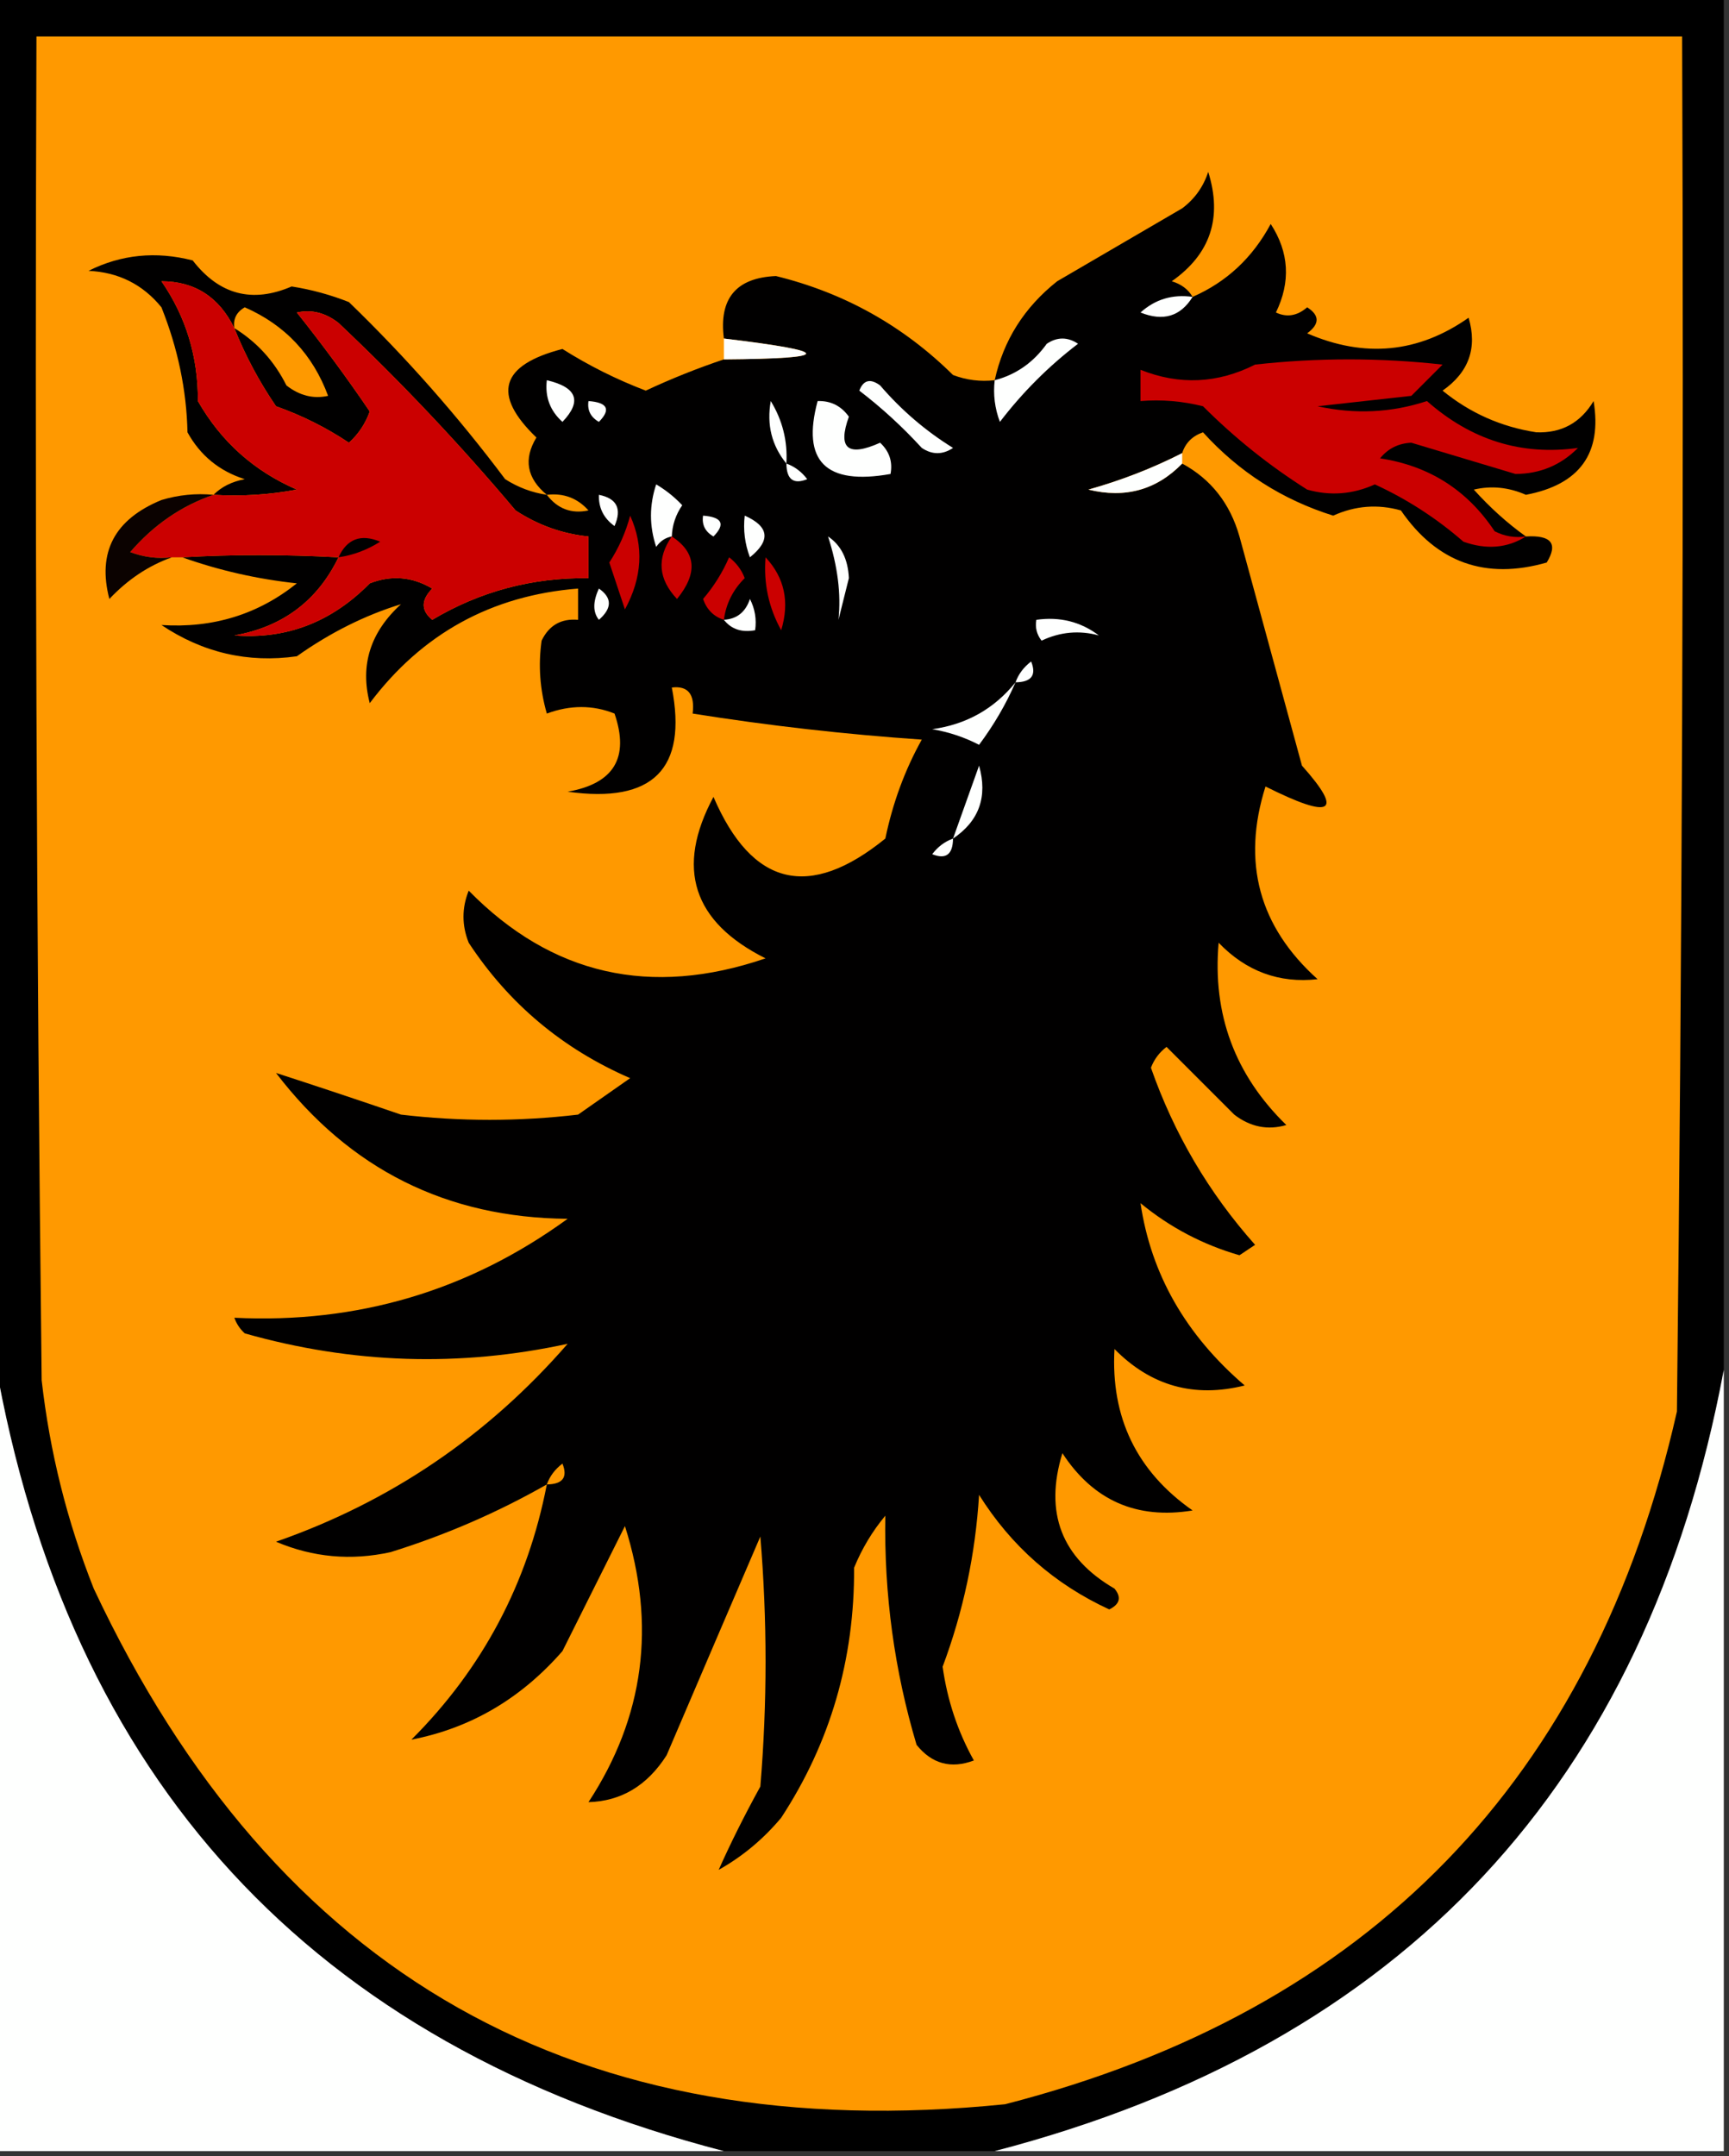 <?xml version="1.0" encoding="UTF-8"?>
<!DOCTYPE svg PUBLIC "-//W3C//DTD SVG 1.1//EN" "http://www.w3.org/Graphics/SVG/1.1/DTD/svg11.dtd">
<svg xmlns="http://www.w3.org/2000/svg" version="1.1" width="166px" height="207px" style="shape-rendering:geometricPrecision; text-rendering:geometricPrecision; image-rendering:optimizeQuality; fill-rule:evenodd; clip-rule:evenodd" xmlns:xlink="http://www.w3.org/1999/xlink">
<rect width="100%" height="100%" fill="#333333" stroke="none"/>
<g><path style="opacity:1" fill="#000000" d="M -0.5,-0.5 C 54.833,-0.5 110.167,-0.5 165.5,-0.5C 165.5,43.5 165.5,87.5 165.5,131.5C 158.067,171.269 134.733,196.269 95.5,206.5C 86.833,206.5 78.167,206.5 69.5,206.5C 29.871,196.203 6.538,170.87 -0.5,130.5C -0.5,86.833 -0.5,43.167 -0.5,-0.5 Z"/></g>
<g><path style="opacity:1" fill="#ff9900" d="M 3.5,3.5 C 56.167,3.5 108.833,3.5 161.5,3.5C 161.667,47.501 161.5,91.501 161,135.5C 153.006,170.826 131.506,192.993 96.5,202C 55.612,206.141 26.445,189.641 9,152.5C 6.445,146.057 4.778,139.39 4,132.5C 3.5,89.501 3.333,46.501 3.5,3.5 Z"/></g>
<g><path style="opacity:1" fill="#010000" d="M 114.5,28.5 C 117.764,27.073 120.264,24.739 122,21.5C 123.768,24.218 123.934,27.051 122.5,30C 123.549,30.492 124.549,30.326 125.5,29.5C 126.711,30.274 126.711,31.107 125.5,32C 131.016,34.388 136.183,33.888 141,30.5C 141.854,33.407 141.021,35.74 138.5,37.5C 141.128,39.647 144.128,40.98 147.5,41.5C 149.912,41.594 151.745,40.594 153,38.5C 153.832,43.52 151.665,46.52 146.5,47.5C 144.845,46.772 143.179,46.605 141.5,47C 143.063,48.736 144.73,50.236 146.5,51.5C 148.942,51.354 149.609,52.187 148.5,54C 142.622,55.684 137.955,54.018 134.5,49C 132.287,48.374 130.12,48.541 128,49.5C 123.12,47.975 118.953,45.308 115.5,41.5C 114.478,41.855 113.811,42.522 113.5,43.5C 110.647,44.953 107.647,46.119 104.5,47C 108.034,47.864 111.034,47.031 113.5,44.5C 116.265,45.996 118.099,48.33 119,51.5C 121.002,58.858 123.002,66.191 125,73.5C 129.049,78.035 127.882,78.702 121.5,75.5C 119.206,82.777 120.872,88.944 126.5,94C 122.812,94.413 119.646,93.246 117,90.5C 116.399,97.363 118.565,103.196 123.5,108C 121.711,108.52 120.044,108.187 118.5,107C 116.333,104.833 114.167,102.667 112,100.5C 111.308,101.025 110.808,101.692 110.5,102.5C 112.721,108.838 116.054,114.504 120.5,119.5C 120,119.833 119.5,120.167 119,120.5C 115.488,119.488 112.322,117.822 109.5,115.5C 110.506,122.313 113.84,128.146 119.5,133C 114.657,134.214 110.49,133.047 107,129.5C 106.634,136.076 109.134,141.243 114.5,145C 109.133,145.878 104.966,144.045 102,139.5C 100.245,145.212 101.911,149.545 107,152.5C 107.688,153.332 107.521,153.998 106.5,154.5C 101.244,152.078 97.078,148.411 94,143.5C 93.649,149.207 92.483,154.707 90.5,160C 90.953,163.227 91.953,166.227 93.5,169C 91.299,169.825 89.466,169.325 88,167.5C 85.871,160.374 84.871,153.041 85,145.5C 83.749,147.001 82.749,148.668 82,150.5C 82.049,159.294 79.716,167.294 75,174.5C 73.292,176.543 71.292,178.21 69,179.5C 70.138,176.945 71.471,174.278 73,171.5C 73.667,163.5 73.667,155.5 73,147.5C 70.011,154.455 67.011,161.455 64,168.5C 62.142,171.412 59.642,172.912 56.5,173C 61.852,164.841 63.019,156.008 60,146.5C 57.984,150.531 55.984,154.531 54,158.5C 50.016,163.066 45.183,165.899 39.5,167C 46.333,160.169 50.666,152.002 52.5,142.5C 47.775,145.193 42.775,147.36 37.5,149C 33.705,149.837 30.039,149.504 26.5,148C 37.488,144.168 46.822,137.834 54.5,129C 44.14,131.255 33.807,130.922 23.5,128C 23.043,127.586 22.709,127.086 22.5,126.5C 34.328,127.077 44.995,123.911 54.5,117C 42.903,116.909 33.57,112.243 26.5,103C 30.391,104.259 34.391,105.592 38.5,107C 44.167,107.667 49.833,107.667 55.5,107C 57.167,105.833 58.833,104.667 60.5,103.5C 54.01,100.682 48.843,96.348 45,90.5C 44.333,88.833 44.333,87.167 45,85.5C 52.96,93.604 62.46,95.771 73.5,92C 66.505,88.501 64.838,83.334 68.5,76.5C 72.199,85.094 77.699,86.428 85,80.5C 85.71,77.078 86.876,73.911 88.5,71C 81.119,70.493 73.786,69.66 66.5,68.5C 66.728,66.645 66.061,65.812 64.5,66C 66.02,73.815 62.687,77.149 54.5,76C 58.95,75.224 60.45,72.724 59,68.5C 56.919,67.667 54.752,67.667 52.5,68.5C 51.833,66.181 51.666,63.847 52,61.5C 52.71,60.027 53.876,59.36 55.5,59.5C 55.5,58.5 55.5,57.5 55.5,56.5C 47.188,57.161 40.522,60.827 35.5,67.5C 34.551,63.857 35.551,60.69 38.5,58C 35.034,59.066 31.701,60.733 28.5,63C 23.819,63.665 19.486,62.665 15.5,60C 20.439,60.319 24.773,58.986 28.5,56C 24.698,55.591 21.032,54.758 17.5,53.5C 22.291,53.219 27.291,53.219 32.5,53.5C 30.477,57.676 27.143,60.176 22.5,61C 27.503,61.389 31.836,59.723 35.5,56C 37.579,55.192 39.579,55.359 41.5,56.5C 40.41,57.609 40.41,58.609 41.5,59.5C 46.09,56.769 51.09,55.435 56.5,55.5C 56.5,54.167 56.5,52.833 56.5,51.5C 53.984,51.245 51.65,50.411 49.5,49C 44.199,42.698 38.532,36.698 32.5,31C 31.241,30.018 29.908,29.685 28.5,30C 30.955,33.078 33.289,36.244 35.5,39.5C 35.081,40.672 34.415,41.672 33.5,42.5C 31.333,41.052 29,39.885 26.5,39C 24.88,36.627 23.546,34.127 22.5,31.5C 21.026,28.504 18.693,27.004 15.5,27C 17.853,30.405 19.02,34.238 19,38.5C 21.221,42.388 24.388,45.221 28.5,47C 25.854,47.497 23.187,47.664 20.5,47.5C 21.262,46.732 22.262,46.232 23.5,46C 21.061,45.226 19.227,43.726 18,41.5C 17.911,37.446 17.078,33.446 15.5,29.5C 13.705,27.297 11.371,26.131 8.5,26C 11.633,24.43 14.967,24.097 18.5,25C 21.052,28.297 24.219,29.13 28,27.5C 29.888,27.796 31.722,28.296 33.5,29C 38.97,34.291 43.97,39.958 48.5,46C 49.745,46.791 51.078,47.291 52.5,47.5C 50.576,45.91 50.243,44.077 51.5,42C 47.206,37.872 48.039,35.038 54,33.5C 56.527,35.097 59.194,36.43 62,37.5C 64.465,36.349 66.965,35.349 69.5,34.5C 80.02,34.422 80.02,33.755 69.5,32.5C 69.007,28.662 70.674,26.662 74.5,26.5C 81.05,28.108 86.717,31.275 91.5,36C 92.793,36.49 94.127,36.657 95.5,36.5C 96.335,32.676 98.335,29.51 101.5,27C 105.5,24.667 109.5,22.333 113.5,20C 114.701,19.098 115.535,17.931 116,16.5C 117.378,20.898 116.212,24.398 112.5,27C 113.416,27.278 114.082,27.778 114.5,28.5 Z"/></g>
<g><path style="opacity:1" fill="#cb0000" d="M 22.5,31.5 C 23.546,34.127 24.88,36.627 26.5,39C 29,39.885 31.333,41.052 33.5,42.5C 34.415,41.672 35.081,40.672 35.5,39.5C 33.289,36.244 30.955,33.078 28.5,30C 29.908,29.685 31.241,30.018 32.5,31C 38.532,36.698 44.199,42.698 49.5,49C 51.65,50.411 53.984,51.245 56.5,51.5C 56.5,52.833 56.5,54.167 56.5,55.5C 51.09,55.435 46.09,56.769 41.5,59.5C 40.41,58.609 40.41,57.609 41.5,56.5C 39.579,55.359 37.579,55.192 35.5,56C 31.836,59.723 27.503,61.389 22.5,61C 27.143,60.176 30.477,57.676 32.5,53.5C 27.291,53.219 22.291,53.219 17.5,53.5C 17.167,53.5 16.833,53.5 16.5,53.5C 15.127,53.657 13.793,53.49 12.5,53C 14.746,50.391 17.413,48.557 20.5,47.5C 23.187,47.664 25.854,47.497 28.5,47C 24.388,45.221 21.221,42.388 19,38.5C 19.02,34.238 17.853,30.405 15.5,27C 18.693,27.004 21.026,28.504 22.5,31.5 Z"/></g>
<g><path style="opacity:1" fill="#fefffe" d="M 114.5,28.5 C 113.341,30.377 111.674,30.877 109.5,30C 110.905,28.731 112.571,28.231 114.5,28.5 Z"/></g>
<g><path style="opacity:1" fill="#fe9900" d="M 22.5,31.5 C 22.369,30.624 22.703,29.957 23.5,29.5C 27.364,31.198 30.031,34.031 31.5,38C 30.092,38.315 28.759,37.982 27.5,37C 26.337,34.672 24.67,32.838 22.5,31.5 Z"/></g>
<g><path style="opacity:1" fill="#fefffe" d="M 69.5,32.5 C 80.02,33.755 80.02,34.422 69.5,34.5C 69.5,33.833 69.5,33.167 69.5,32.5 Z"/></g>
<g><path style="opacity:1" fill="#fefffe" d="M 95.5,36.5 C 97.544,35.969 99.211,34.802 100.5,33C 101.5,32.333 102.5,32.333 103.5,33C 100.667,35.167 98.167,37.667 96,40.5C 95.51,39.207 95.343,37.873 95.5,36.5 Z"/></g>
<g><path style="opacity:1" fill="#cb0000" d="M 146.5,51.5 C 144.712,52.623 142.712,52.789 140.5,52C 137.926,49.757 135.092,47.924 132,46.5C 129.88,47.459 127.713,47.626 125.5,47C 121.878,44.713 118.545,42.047 115.5,39C 113.527,38.505 111.527,38.338 109.5,38.5C 109.5,37.5 109.5,36.5 109.5,35.5C 113.23,36.989 116.897,36.822 120.5,35C 126.5,34.333 132.5,34.333 138.5,35C 137.5,36 136.5,37 135.5,38C 132.5,38.333 129.5,38.667 126.5,39C 130.091,39.789 133.591,39.622 137,38.5C 141.253,42.254 146.087,43.754 151.5,43C 149.854,44.656 147.854,45.489 145.5,45.5C 142.182,44.511 138.848,43.511 135.5,42.5C 134.263,42.556 133.263,43.056 132.5,44C 137.212,44.716 140.879,47.05 143.5,51C 144.448,51.483 145.448,51.65 146.5,51.5 Z"/></g>
<g><path style="opacity:1" fill="#fefffe" d="M 52.5,36.5 C 55.401,37.178 55.901,38.512 54,40.5C 52.812,39.437 52.312,38.103 52.5,36.5 Z"/></g>
<g><path style="opacity:1" fill="#fefffe" d="M 82.5,37.5 C 82.897,36.475 83.563,36.308 84.5,37C 86.539,39.374 88.872,41.374 91.5,43C 90.5,43.667 89.5,43.667 88.5,43C 86.63,40.96 84.63,39.127 82.5,37.5 Z"/></g>
<g><path style="opacity:1" fill="#fefffe" d="M 56.5,38.5 C 58.337,38.639 58.67,39.306 57.5,40.5C 56.703,40.043 56.369,39.376 56.5,38.5 Z"/></g>
<g><path style="opacity:1" fill="#fefffe" d="M 75.5,44.5 C 74.095,42.775 73.595,40.775 74,38.5C 75.128,40.345 75.628,42.345 75.5,44.5 Z"/></g>
<g><path style="opacity:1" fill="#fefffe" d="M 78.5,38.5 C 79.756,38.461 80.756,38.961 81.5,40C 80.398,43.06 81.398,43.893 84.5,42.5C 85.386,43.325 85.719,44.325 85.5,45.5C 79.273,46.61 76.94,44.277 78.5,38.5 Z"/></g>
<g><path style="opacity:1" fill="#fefffe" d="M 113.5,43.5 C 113.5,43.833 113.5,44.167 113.5,44.5C 111.034,47.031 108.034,47.864 104.5,47C 107.647,46.119 110.647,44.953 113.5,43.5 Z"/></g>
<g><path style="opacity:1" fill="#fefffe" d="M 75.5,44.5 C 76.289,44.783 76.956,45.283 77.5,46C 76.184,46.528 75.517,46.028 75.5,44.5 Z"/></g>
<g><path style="opacity:1" fill="#fefffe" d="M 64.5,51.5 C 63.883,51.611 63.383,51.944 63,52.5C 62.333,50.5 62.333,48.5 63,46.5C 63.925,47.047 64.758,47.713 65.5,48.5C 64.873,49.417 64.539,50.417 64.5,51.5 Z"/></g>
<g><path style="opacity:1" fill="#0b0200" d="M 20.5,47.5 C 17.413,48.557 14.746,50.391 12.5,53C 13.793,53.49 15.127,53.657 16.5,53.5C 14.256,54.301 12.256,55.634 10.5,57.5C 9.326,53.019 10.992,49.852 15.5,48C 17.134,47.507 18.801,47.34 20.5,47.5 Z"/></g>
<g><path style="opacity:1" fill="#fe9900" d="M 52.5,47.5 C 54.103,47.312 55.437,47.812 56.5,49C 54.86,49.348 53.527,48.848 52.5,47.5 Z"/></g>
<g><path style="opacity:1" fill="#fefffe" d="M 57.5,47.5 C 59.225,47.843 59.725,48.843 59,50.5C 57.961,49.756 57.461,48.756 57.5,47.5 Z"/></g>
<g><path style="opacity:1" fill="#cb0000" d="M 60.5,49.5 C 61.83,52.44 61.663,55.44 60,58.5C 59.5,57 59,55.5 58.5,54C 59.414,52.594 60.081,51.094 60.5,49.5 Z"/></g>
<g><path style="opacity:1" fill="#fefffe" d="M 67.5,49.5 C 69.337,49.639 69.67,50.306 68.5,51.5C 67.703,51.043 67.369,50.376 67.5,49.5 Z"/></g>
<g><path style="opacity:1" fill="#fefffe" d="M 71.5,49.5 C 73.852,50.543 74.019,51.876 72,53.5C 71.51,52.207 71.343,50.873 71.5,49.5 Z"/></g>
<g><path style="opacity:1" fill="#000000" d="M 32.5,53.5 C 33.314,51.727 34.648,51.227 36.5,52C 35.255,52.791 33.922,53.291 32.5,53.5 Z"/></g>
<g><path style="opacity:1" fill="#cb0000" d="M 64.5,51.5 C 66.847,53.03 67.014,55.03 65,57.5C 63.204,55.598 63.037,53.598 64.5,51.5 Z"/></g>
<g><path style="opacity:1" fill="#fefffe" d="M 79.5,51.5 C 80.748,52.334 81.415,53.667 81.5,55.5C 81.167,56.833 80.833,58.167 80.5,59.5C 80.763,57.039 80.429,54.372 79.5,51.5 Z"/></g>
<g><path style="opacity:1" fill="#cb0000" d="M 69.5,59.5 C 68.522,59.189 67.856,58.522 67.5,57.5C 68.531,56.3 69.365,54.966 70,53.5C 70.692,54.025 71.192,54.692 71.5,55.5C 70.37,56.622 69.703,57.956 69.5,59.5 Z"/></g>
<g><path style="opacity:1" fill="#cb0000" d="M 73.5,53.5 C 75.326,55.455 75.826,57.788 75,60.5C 73.798,58.322 73.298,55.989 73.5,53.5 Z"/></g>
<g><path style="opacity:1" fill="#fefffe" d="M 57.5,56.5 C 58.776,57.386 58.776,58.386 57.5,59.5C 56.913,58.767 56.913,57.767 57.5,56.5 Z"/></g>
<g><path style="opacity:1" fill="#fefffe" d="M 69.5,59.5 C 70.75,59.423 71.583,58.756 72,57.5C 72.483,58.448 72.65,59.448 72.5,60.5C 71.209,60.737 70.209,60.404 69.5,59.5 Z"/></g>
<g><path style="opacity:1" fill="#fefffe" d="M 99.5,59.5 C 101.75,59.181 103.75,59.681 105.5,61C 103.62,60.49 101.787,60.657 100,61.5C 99.536,60.906 99.369,60.239 99.5,59.5 Z"/></g>
<g><path style="opacity:1" fill="#fefffe" d="M 97.5,65.5 C 97.783,64.711 98.283,64.044 99,63.5C 99.528,64.816 99.028,65.483 97.5,65.5 Z"/></g>
<g><path style="opacity:1" fill="#fefffe" d="M 97.5,65.5 C 96.588,67.595 95.421,69.595 94,71.5C 92.601,70.773 91.101,70.273 89.5,70C 92.778,69.549 95.444,68.049 97.5,65.5 Z"/></g>
<g><path style="opacity:1" fill="#fefffe" d="M 91.5,80.5 C 92.32,78.188 93.153,75.854 94,73.5C 94.838,76.481 94.005,78.814 91.5,80.5 Z"/></g>
<g><path style="opacity:1" fill="#fefffe" d="M 91.5,80.5 C 91.483,82.028 90.816,82.528 89.5,82C 90.044,81.283 90.711,80.783 91.5,80.5 Z"/></g>
<g><path style="opacity:1" fill="#fefffe" d="M -0.5,130.5 C 6.538,170.87 29.871,196.203 69.5,206.5C 46.167,206.5 22.833,206.5 -0.5,206.5C -0.5,181.167 -0.5,155.833 -0.5,130.5 Z"/></g>
<g><path style="opacity:1" fill="#fefffe" d="M 165.5,131.5 C 165.5,156.5 165.5,181.5 165.5,206.5C 142.167,206.5 118.833,206.5 95.5,206.5C 134.733,196.269 158.067,171.269 165.5,131.5 Z"/></g>
<g><path style="opacity:1" fill="#fe9900" d="M 52.5,142.5 C 52.783,141.711 53.283,141.044 54,140.5C 54.528,141.816 54.028,142.483 52.5,142.5 Z"/></g>
</svg>
